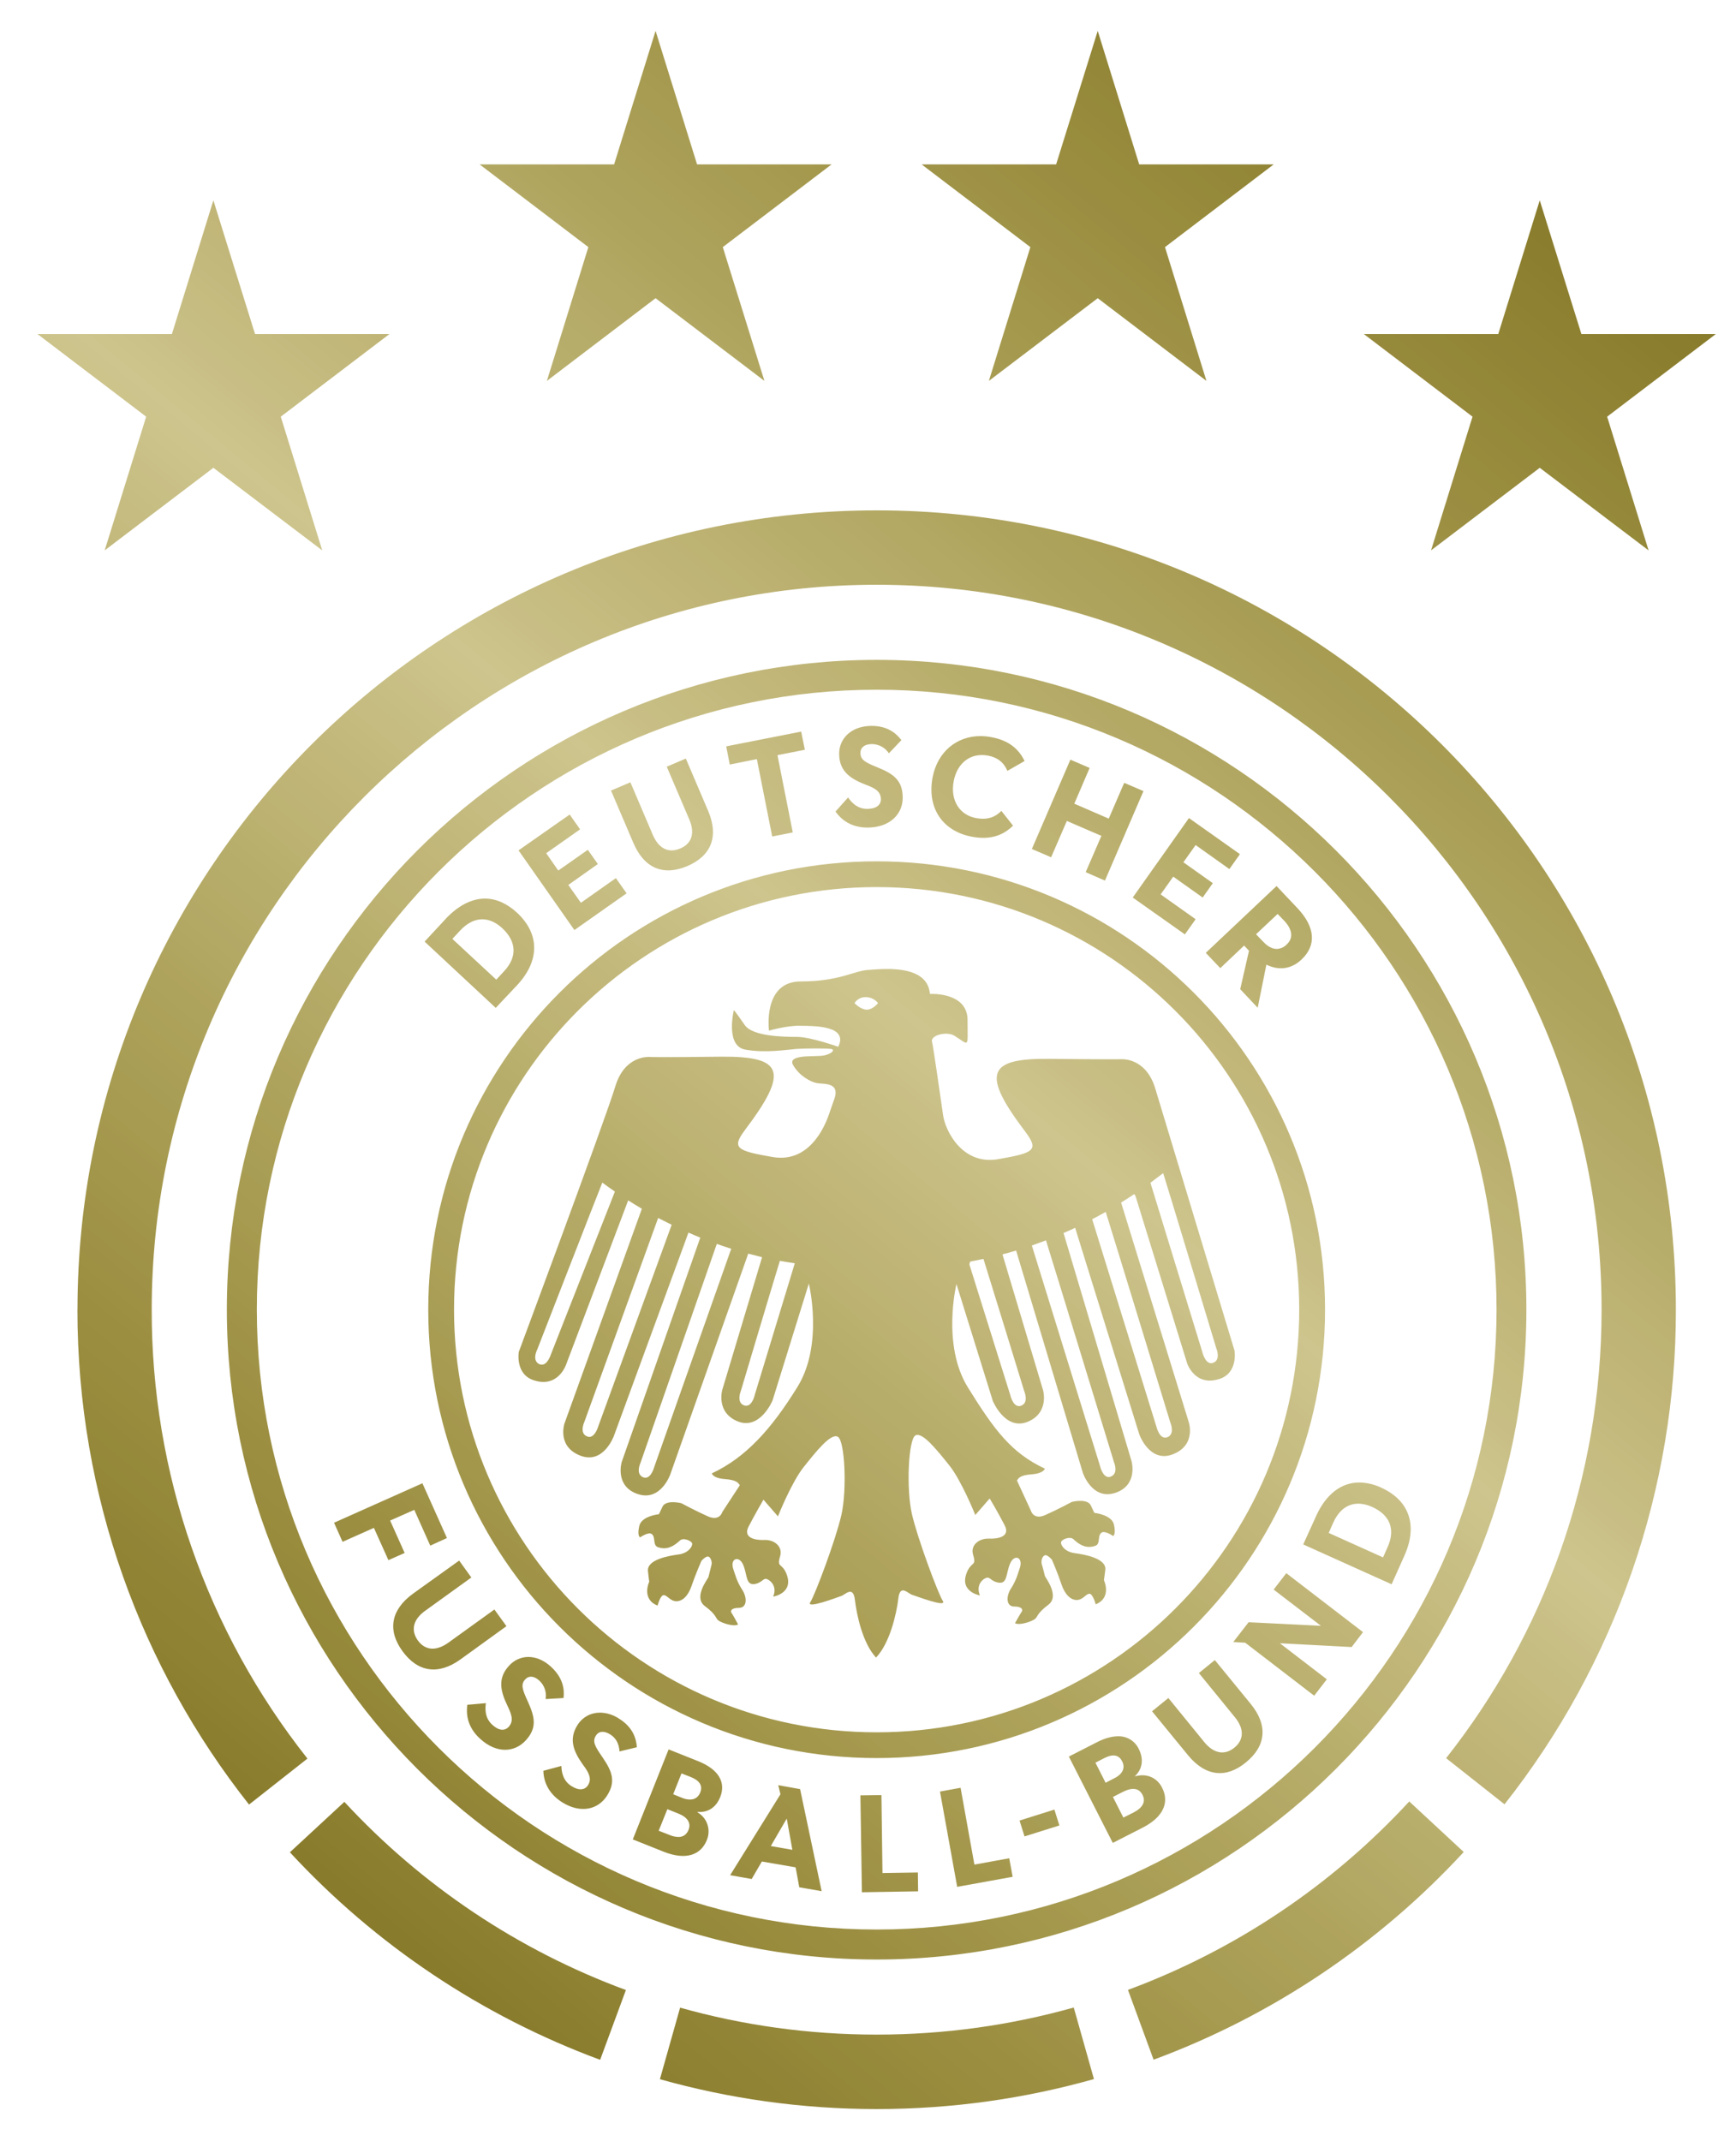 <svg height="351.188" viewBox="0 0 44.875 55.202" width="284.747" xmlns="http://www.w3.org/2000/svg" xmlns:xlink="http://www.w3.org/1999/xlink"><clipPath id="e"><path d="M504 31h49v60h-49z"/></clipPath><clipPath id="f"><path d="M533.88 34.855h-3.875l3.133 2.383-1.196 3.855 3.137-2.383 3.133 2.383-1.195-3.855 3.132-2.383h-3.875l-1.195-3.848zm-12.738 0h-3.875l3.133 2.383-1.195 3.855 3.132-2.383 3.137 2.383-1.2-3.855 3.134-2.383h-3.875l-1.196-3.848zm25.48 4.887h-3.875l3.133 2.382-1.195 3.852 3.132-2.379 3.137 2.38-1.195-3.853 3.133-2.382h-3.875l-1.2-3.852zm-38.223 0h-3.875l3.133 2.382-1.195 3.852 3.132-2.379 3.137 2.38-1.195-3.853 3.133-2.382h-3.875l-1.2-3.852zm-2.723 28.113c0 5.386 1.848 10.34 4.946 14.262l1.683-1.325a20.787 20.787 0 0 1-4.488-12.938c0-11.535 9.352-20.887 20.891-20.887 11.535 0 20.891 9.352 20.891 20.887 0 4.88-1.676 9.372-4.48 12.926l1.683 1.329a22.954 22.954 0 0 0 4.938-14.254c0-12.72-10.312-23.031-23.031-23.031s-23.031 10.312-23.031 23.03m4.304 0c0 10.329 8.403 18.728 18.727 18.728s18.723-8.399 18.723-18.727c0-10.324-8.398-18.723-18.723-18.723s-18.727 8.398-18.727 18.723m.864 0c0-9.848 8.015-17.863 17.863-17.863 9.847 0 17.863 8.015 17.863 17.863 0 9.851-8.016 17.863-17.863 17.863-9.852 0-17.863-8.012-17.863-17.863m17.684-16.82c-.543.011-.91.355-.903.816.008.504.336.71.758.875.316.113.441.219.445.418.004.164-.125.277-.382.281-.305.008-.477-.203-.563-.328l-.363.406c.152.215.437.47.945.461.637-.011 1-.398.992-.875-.008-.484-.258-.668-.715-.855-.367-.149-.503-.219-.503-.422 0-.156.12-.25.32-.254a.593.593 0 0 1 .5.266l.36-.38c-.16-.21-.41-.41-.864-.41h-.027m-4.157.59.102.524.781-.156.442 2.23.593-.117-.441-2.227.789-.156-.106-.523zm5.946.899c-.164.883.293 1.55 1.144 1.707.543.101.902-.055 1.176-.32l-.336-.426c-.168.168-.379.27-.73.207-.48-.09-.747-.516-.645-1.063.102-.535.496-.828.984-.738.278.05.465.2.563.441l.496-.285c-.168-.347-.457-.597-.961-.687a1.688 1.688 0 0 0-.309-.031c-.691 0-1.242.457-1.382 1.195m-7.66-.313.648 1.516c.172.398.074.7-.258.84-.336.144-.621.008-.793-.395l-.644-1.511-.559.238.644 1.508c.313.734.868.96 1.555.668.695-.297.91-.86.602-1.586l-.645-1.512zm10.522 2.371.555.239.453-1.047.996.43-.453 1.046.555.243 1.11-2.579-.555-.238-.446 1.031-.992-.43.442-1.03-.555-.239zm-14.793.04 1.61 2.296 1.504-1.058-.309-.438-1.008.711-.363-.515.852-.602-.29-.41-.851.598-.348-.5.977-.688-.3-.426zm17.7 1.359 1.503 1.062.309-.437-1.008-.715.363-.512.848.602.293-.414-.848-.602.352-.496.973.692.304-.43-1.469-1.04zm-20.302 11.875c0 7.137 5.786 12.922 12.922 12.922s12.922-5.785 12.922-12.922c0-7.133-5.785-12.918-12.922-12.918s-12.922 5.785-12.922 12.918m.743 0c0-6.723 5.453-12.176 12.18-12.176 6.722 0 12.176 5.453 12.176 12.176 0 6.726-5.453 12.18-12.176 12.18-6.727 0-12.18-5.453-12.18-12.18m21.664-10.281.418.441.687-.652.14.152-.253 1.106.504.535.25-1.242c.36.176.718.133 1.015-.149.438-.414.387-.941-.117-1.476l-.605-.64zm1.648-.328-.2-.207.622-.586.2.207c.233.254.253.496.062.672a.407.407 0 0 1-.286.129c-.128 0-.265-.07-.398-.215m-23.547-.656-.613.66 2.05 1.91.618-.656c.656-.707.652-1.477-.008-2.09-.29-.266-.602-.403-.918-.403-.38 0-.77.196-1.13.579m.188.582.227-.243c.383-.41.824-.425 1.215-.062.406.379.433.828.047 1.238l-.223.242zm11.98.894c-.414.028-.832.332-1.941.332-1.106 0-.914 1.418-.914 1.418s.516-.152.906-.14c.387.007 1.39-.012 1.09.605 0 0-.805-.285-1.184-.285-.379 0-1.285-.012-1.511-.34-.227-.332-.313-.434-.313-.434s-.258 1.04.332 1.141c.586.106 1.192 0 1.473-.02.285-.019.844-.019.992 0 .152.02-.008.18-.3.2-.294.02-.966-.028-.786.273.18.305.492.473.68.512.191.039.71-.047.484.512l-.129.37c-.144.427-.601 1.427-1.633 1.247-1.035-.18-1.187-.254-.789-.785 1.27-1.68 1.102-2.121-.687-2.106-1.848.024-2.078.008-2.078.008s-.703-.055-.973.84c-.32 1.043-2.785 7.66-2.785 7.66s-.11.64.43.816c.703.235.933-.449.933-.449l1.79-4.734c.132.082.26.164.394.242l-2.23 6.187s-.231.684.488.938c.648.223.937-.582.937-.582l2.148-5.856c.114.047.227.098.34.145l-2.265 6.469s-.207.691.46.918.942-.567.942-.567l2.246-6.36c.133.036.266.071.395.103v.011l-1.145 3.817s-.187.652.453.906c.645.25.997-.606.997-.606l1.046-3.367s.43 1.754-.328 2.977c-.754 1.223-1.496 2.039-2.468 2.492 0 0 .027.14.378.164.356.027.38.117.43.176l-.504.77s-.074.28-.418.128c-.34-.152-.765-.379-.765-.379s-.442-.113-.543.102l-.102.215s-.504.05-.566.34c-.067.289.023.328.023.328s.23-.16.328-.102c.133.082.024.324.184.383.281.102.488-.055.637-.191.097-.094.34.011.351.086.016.078-.101.277-.39.316-.29.039-.918.148-.883.48.03.274.035.301.039.301-.004.004-.239.504.238.692 0 0 .078-.301.176-.301.101 0 .191.176.367.176s.34-.153.441-.454c.102-.304.278-.707.278-.707s.125-.148.203-.125c.074.024.113.165.086.25-.024.09-.074.293-.086.344-.016.047-.442.578-.102.832.34.25.305.352.39.414.087.067.442.192.567.114 0 0-.148-.278-.187-.329-.04-.046-.027-.148.21-.148.243 0 .243-.305.09-.531-.148-.227-.203-.446-.253-.594-.098-.297.172-.402.293-.102.117.297.07.579.328.54.191-.032.238-.16.328-.149.086.016.336.188.203.512 0 0 .59-.094.39-.637-.132-.355-.296-.176-.19-.527.081-.278-.165-.48-.454-.469-.273.012-.625-.063-.453-.39.18-.348.426-.77.426-.77l.418.48s.39-.984.746-1.426c.351-.44.781-.984.98-.867.203.11.266 1.535.102 2.254s-.758 2.297-.895 2.512c-.14.21.782-.14.895-.18.113-.035.34-.312.39.117.051.426.22 1.243.61 1.66l.008-.011c.39-.414.582-1.258.633-1.688.047-.43.273-.152.39-.113.114.035 1.036.39.89.176-.136-.215-.726-1.793-.89-2.508-.164-.719-.101-2.144.102-2.258.2-.113.629.43.98.867.352.442.746 1.426.746 1.426l.415-.476s.25.418.43.77c.171.327-.18.398-.454.386-.293-.008-.539.195-.453.469.105.351-.059.172-.191.531-.2.539.386.637.386.637-.133-.328.117-.5.207-.512.09-.012.133.113.328.144.258.04.211-.242.329-.535.12-.304.386-.199.289.102-.051.148-.102.363-.25.59-.153.226-.153.531.085.531.239 0 .254.102.215.152-.039.051-.191.328-.191.328.129.075.48-.05.57-.117.086-.062.051-.16.39-.414.34-.254-.089-.781-.1-.832a6.706 6.706 0 0 0-.09-.34c-.024-.09.011-.226.09-.254.074-.023.202.125.202.125s.176.407.274.707c.101.305.27.457.441.457.18 0 .266-.18.367-.18s.18.305.18.305c.473-.19.242-.687.238-.695l.04-.3c.035-.329-.594-.442-.887-.481-.29-.04-.403-.238-.39-.313.01-.078.253-.18.355-.09.148.137.351.294.636.192.157-.055.047-.3.184-.383.098-.058.328.102.328.102s.086-.04.023-.328-.566-.34-.566-.34l-.101-.215c-.102-.211-.543-.102-.543-.102s-.43.23-.77.38c-.34.152-.414-.126-.414-.126l-.402-.87c.047-.063.074-.15.425-.177.352-.027.38-.164.38-.164-.97-.453-1.462-1.12-2.22-2.343-.757-1.223-.328-2.977-.328-2.977l1.047 3.367s.352.86.996.606c.641-.254.454-.91.454-.91l-1.168-3.907v-.011c.128-.032.257-.07.39-.11l1.926 6.414s.27.793.937.567.461-.922.461-.922l-1.957-6.563c.11-.047.223-.097.336-.152v.008l1.848 5.949s.29.805.934.582c.718-.254.492-.934.492-.934l-1.95-6.328v-.004c.126-.078.25-.156.376-.242.039.04.046.082.046.082l1.481 4.797s.227.68.934.445c.539-.175.43-.816.43-.816s-1.97-6.516-2.286-7.559c-.273-.894-.973-.836-.973-.836s-.23.008-2.082-.011c-1.785-.02-1.957.426-.687 2.101.402.536.246.61-.785.79-1.035.18-1.528-.829-1.586-1.274-.063-.445-.29-2.023-.317-2.102-.066-.187.418-.328.653-.175.433.273.37.363.37-.457s-1.085-.754-1.085-.754c-.05-.614-.71-.719-1.238-.719-.223 0-.422.02-.543.027m-.047 1.145c-.18-.008-.344-.188-.344-.188s.098-.18.332-.172c.238.008.344.172.344.172s-.145.188-.32.188h-.012m9.68 9.87-1.497-4.882c.122-.09.243-.183.368-.277v.004c.043.117 1.53 5.043 1.53 5.043s.141.332-.089.418a.177.177 0 0 1-.062.011c-.176 0-.25-.316-.25-.316m-19.11.344c-.222-.11-.058-.422-.058-.422s1.703-4.383 1.875-4.809c.121.09.242.176.363.258l-1.844 4.691s-.09.297-.261.297a.18.18 0 0 1-.075-.015m17.785 1.8-1.851-5.976c.133-.067.258-.137.39-.211.13.402 1.864 6.074 1.864 6.074s.14.328-.086.418a.217.217 0 0 1-.066.012c-.18 0-.25-.317-.25-.317m-16.418.278c-.22-.098-.067-.418-.067-.418s1.832-5.067 2.125-5.871l.39.195-2.116 5.809s-.086.304-.258.304a.19.19 0 0 1-.074-.02m14.793.86-1.965-6.355c.133-.047.27-.098.406-.149.215.68 1.96 6.39 1.96 6.39s.142.325-.089.415a.134.134 0 0 1-.062.015c-.18 0-.25-.316-.25-.316m-13.172.32c-.223-.093-.07-.418-.07-.418l2.198-6.304c.141.05.278.097.415.14l-2.22 6.293s-.081.305-.253.305a.153.153 0 0 1-.07-.016m10.586-2.363-1.168-3.73s-.028-.051.015-.121c.121-.024.25-.047.379-.075.074.227 1.176 3.813 1.176 3.813s.14.328-.086.414a.138.138 0 0 1-.066.015c-.18 0-.25-.316-.25-.316m-7.676.293c-.227-.09-.09-.414-.09-.414s.887-2.977 1.125-3.75c.148.027.293.05.43.07l-1.153 3.79s-.066.316-.25.316a.194.194 0 0 1-.062-.012m16.488 3.191-.371.817 2.547 1.148.367-.82c.394-.875.144-1.598-.668-1.965a1.55 1.55 0 0 0-.629-.148c-.52 0-.961.336-1.246.968m.363.485.133-.3c.23-.509.64-.665 1.125-.446.504.23.672.64.441 1.152l-.132.3zm-28.664-.293.246.55.903-.402.418.93.468-.207-.418-.934.696-.308.46 1.031.481-.219-.707-1.578zm2.277 2.043c-.64.465-.742 1.055-.308 1.652.441.613 1.035.703 1.676.242l1.324-.957-.348-.48-1.328.957c-.351.25-.668.226-.879-.067-.207-.292-.137-.605.215-.855l1.328-.957-.351-.488zm24.801-.117 1.356 1.039-.004.004-2.074-.102-.442.57.344.02 1.988 1.527.364-.472-1.348-1.036.004-.003 2.059.109.328-.43-2.211-1.699zm-22.035 2.195c-.34.367-.242.742-.046 1.152.148.297.168.461.035.61-.114.12-.282.113-.469-.059-.227-.203-.207-.473-.188-.625l-.535.047c-.035.262-.004.64.371.98.47.43.989.399 1.313.047.324-.355.27-.66.066-1.11-.164-.358-.218-.503-.078-.651.106-.114.258-.098.406.039a.59.59 0 0 1 .18.53l.516-.03c.031-.266-.02-.586-.363-.903-.204-.187-.434-.281-.649-.281a.747.747 0 0 0-.559.254m19.88.21 1.035 1.27c.277.336.265.653-.012.88-.277.226-.594.175-.867-.16l-1.035-1.27-.47.382 1.036 1.266c.504.613 1.098.676 1.668.207.586-.476.637-1.074.14-1.684l-1.035-1.265zm-17.907 1.497c-.265.422-.105.773.157 1.144.203.266.25.426.144.594-.09.137-.258.16-.472.024-.258-.16-.29-.43-.293-.582l-.52.14c.008.266.11.63.535.903.54.34 1.047.214 1.301-.188.258-.406.148-.695-.129-1.101-.226-.325-.3-.461-.191-.63.082-.132.238-.14.406-.035.227.141.262.356.273.493l.5-.121c-.02-.266-.12-.579-.515-.825a1.018 1.018 0 0 0-.547-.172c-.266 0-.5.125-.649.356m14.97.496-.81.414 1.266 2.488.864-.441c.601-.309.77-.734.558-1.148-.164-.329-.496-.415-.777-.329l-.004-.007c.191-.184.27-.457.11-.778a.638.638 0 0 0-.598-.37c-.176 0-.38.054-.61.171m-.043.59.258-.133c.246-.125.418-.094.512.094.094.183.02.363-.219.484l-.258.133zm.504.988.29-.148c.273-.137.464-.106.562.086.098.191.015.367-.254.507l-.297.149zm-13.836 1.223.903.36c.629.245 1.058.09 1.23-.34a.637.637 0 0 0-.27-.801l.005-.012c.265.023.52-.098.652-.43.164-.414-.035-.793-.645-1.035l-.843-.336zm1.434-1.192-.27-.109.239-.601.27.105c.257.105.347.25.269.45-.055.128-.153.198-.293.198a.582.582 0 0 1-.215-.043m-.379 1.063-.309-.121.25-.621.301.12c.285.11.387.278.309.477-.055.133-.153.204-.293.204a.709.709 0 0 1-.258-.059m3.2-1.172-1.45 2.332.621.11.293-.504.973.168.105.574.645.113-.621-2.941-.63-.114zm-.278 1.492.453-.781h.008l.16.89zm4.875-1.57.496 2.746 1.598-.289-.098-.535-1.004.183-.398-2.214zm-2.293.11.043 2.792 1.62-.027-.007-.543-1.02.016-.03-2.246zm7.71 5.605.739 2.012a23.059 23.059 0 0 0 8.938-5.985l-1.57-1.457a20.924 20.924 0 0 1-8.106 5.43m-24.152-3.965a23.052 23.052 0 0 0 8.941 5.98l.742-2.011a20.892 20.892 0 0 1-8.113-5.422zm21.027-.914.144.457 1.004-.316-.144-.457zm-4.117 6.168c-1.965 0-3.864-.27-5.665-.777l-.582 2.062c1.985.559 4.082.86 6.246.86 2.172 0 4.27-.301 6.262-.864l-.582-2.062c-1.805.508-3.71.781-5.68.781"/></clipPath><linearGradient id="g" gradientTransform="scale(60.1) rotate(-51 5.656 -8.2)" gradientUnits="userSpaceOnUse" x1="-.168" x2="1.113"><stop offset="0" stop-color="#887b2c"/><stop offset=".125" stop-color="#887b2c"/><stop offset=".133" stop-color="#897b2c"/><stop offset=".137" stop-color="#8a7c2d"/><stop offset=".141" stop-color="#8a7d2d"/><stop offset=".145" stop-color="#8b7e2e"/><stop offset=".148" stop-color="#8c7e2f"/><stop offset=".152" stop-color="#8c7f30"/><stop offset=".156" stop-color="#8d8030"/><stop offset=".16" stop-color="#8e8131"/><stop offset=".164" stop-color="#8f8232"/><stop offset=".168" stop-color="#8f8233"/><stop offset=".172" stop-color="#908334"/><stop offset=".176" stop-color="#918334"/><stop offset=".18" stop-color="#918435"/><stop offset=".184" stop-color="#928436"/><stop offset=".188" stop-color="#928537"/><stop offset=".191" stop-color="#938637"/><stop offset=".195" stop-color="#948738"/><stop offset=".199" stop-color="#948839"/><stop offset=".203" stop-color="#95883a"/><stop offset=".207" stop-color="#95893a"/><stop offset=".211" stop-color="#96893b"/><stop offset=".215" stop-color="#978a3c"/><stop offset=".219" stop-color="#988b3c"/><stop offset=".223" stop-color="#998c3d"/><stop offset=".227" stop-color="#998c3e"/><stop offset=".23" stop-color="#9a8d3f"/><stop offset=".234" stop-color="#9a8d40"/><stop offset=".238" stop-color="#9b8e41"/><stop offset=".242" stop-color="#9b8e41"/><stop offset=".246" stop-color="#9c8f42"/><stop offset=".25" stop-color="#9d9043"/><stop offset=".254" stop-color="#9e9144"/><stop offset=".258" stop-color="#9e9145"/><stop offset=".262" stop-color="#9f9246"/><stop offset=".266" stop-color="#9f9347"/><stop offset=".27" stop-color="#a09348"/><stop offset=".273" stop-color="#a19448"/><stop offset=".277" stop-color="#a19549"/><stop offset=".281" stop-color="#a2964a"/><stop offset=".285" stop-color="#a3974b"/><stop offset=".289" stop-color="#a3974c"/><stop offset=".293" stop-color="#a4984d"/><stop offset=".297" stop-color="#a5984e"/><stop offset=".301" stop-color="#a69a4f"/><stop offset=".305" stop-color="#a69b50"/><stop offset=".309" stop-color="#a79b51"/><stop offset=".313" stop-color="#a79c52"/><stop offset=".316" stop-color="#a89c53"/><stop offset=".32" stop-color="#a89d54"/><stop offset=".324" stop-color="#a99e55"/><stop offset=".328" stop-color="#aa9e56"/><stop offset=".332" stop-color="#ab9f57"/><stop offset=".336" stop-color="#aca057"/><stop offset=".34" stop-color="#aca159"/><stop offset=".344" stop-color="#ada15a"/><stop offset=".348" stop-color="#ada25b"/><stop offset=".352" stop-color="#aea35c"/><stop offset=".355" stop-color="#aea35d"/><stop offset=".359" stop-color="#afa35e"/><stop offset=".363" stop-color="#b0a55f"/><stop offset=".367" stop-color="#b1a661"/><stop offset=".371" stop-color="#b1a762"/><stop offset=".375" stop-color="#b2a863"/><stop offset=".379" stop-color="#b3a864"/><stop offset=".383" stop-color="#b3a865"/><stop offset=".387" stop-color="#b4aa66"/><stop offset=".391" stop-color="#b5ab67"/><stop offset=".395" stop-color="#b6ab68"/><stop offset=".398" stop-color="#b6ac69"/><stop offset=".402" stop-color="#b7ad6a"/><stop offset=".406" stop-color="#b7ad6b"/><stop offset=".41" stop-color="#b8ae6c"/><stop offset=".414" stop-color="#b9af6d"/><stop offset=".418" stop-color="#bab06e"/><stop offset=".422" stop-color="#bbb16f"/><stop offset=".426" stop-color="#bcb171"/><stop offset=".43" stop-color="#bdb272"/><stop offset=".434" stop-color="#bdb373"/><stop offset=".438" stop-color="#beb374"/><stop offset=".441" stop-color="#beb475"/><stop offset=".445" stop-color="#bfb476"/><stop offset=".449" stop-color="#c0b577"/><stop offset=".453" stop-color="#c1b678"/><stop offset=".457" stop-color="#c2b779"/><stop offset=".461" stop-color="#c2b77a"/><stop offset=".465" stop-color="#c3b87b"/><stop offset=".469" stop-color="#c3b97c"/><stop offset=".473" stop-color="#c4ba7e"/><stop offset=".477" stop-color="#c5bb7f"/><stop offset=".48" stop-color="#c6bb80"/><stop offset=".484" stop-color="#c6bc82"/><stop offset=".488" stop-color="#c6bd83"/><stop offset=".492" stop-color="#c7be84"/><stop offset=".496" stop-color="#c8bf85"/><stop offset=".5" stop-color="#c9bf86"/><stop offset=".504" stop-color="#cac188"/><stop offset=".508" stop-color="#cbc28a"/><stop offset=".512" stop-color="#ccc38b"/><stop offset=".516" stop-color="#cdc48c"/><stop offset=".52" stop-color="#cdc48d"/><stop offset=".523" stop-color="#cdc58d"/><stop offset=".527" stop-color="#cdc48c"/><stop offset=".531" stop-color="#ccc38b"/><stop offset=".535" stop-color="#cbc28a"/><stop offset=".539" stop-color="#cac188"/><stop offset=".543" stop-color="#c9bf86"/><stop offset=".547" stop-color="#c8be85"/><stop offset=".551" stop-color="#c7be84"/><stop offset=".555" stop-color="#c6bd83"/><stop offset=".559" stop-color="#c6bc82"/><stop offset=".563" stop-color="#c6bc80"/><stop offset=".566" stop-color="#c5bb7f"/><stop offset=".57" stop-color="#c4b97e"/><stop offset=".574" stop-color="#c3b97c"/><stop offset=".578" stop-color="#c3b87b"/><stop offset=".582" stop-color="#c2b77a"/><stop offset=".586" stop-color="#c2b779"/><stop offset=".59" stop-color="#c1b678"/><stop offset=".594" stop-color="#c0b577"/><stop offset=".598" stop-color="#bfb476"/><stop offset=".602" stop-color="#beb475"/><stop offset=".605" stop-color="#beb374"/><stop offset=".609" stop-color="#bdb372"/><stop offset=".613" stop-color="#bdb272"/><stop offset=".617" stop-color="#bcb171"/><stop offset=".621" stop-color="#bbb06f"/><stop offset=".625" stop-color="#baaf6e"/><stop offset=".629" stop-color="#b9af6d"/><stop offset=".633" stop-color="#b8ae6c"/><stop offset=".637" stop-color="#b7ad6b"/><stop offset=".641" stop-color="#b7ad6a"/><stop offset=".645" stop-color="#b6ac69"/><stop offset=".648" stop-color="#b6ab68"/><stop offset=".652" stop-color="#b5aa67"/><stop offset=".656" stop-color="#b4a966"/><stop offset=".66" stop-color="#b3a965"/><stop offset=".664" stop-color="#b3a864"/><stop offset=".668" stop-color="#b2a863"/><stop offset=".672" stop-color="#b1a762"/><stop offset=".676" stop-color="#b1a660"/><stop offset=".68" stop-color="#b0a55f"/><stop offset=".684" stop-color="#afa45e"/><stop offset=".688" stop-color="#aea35d"/><stop offset=".691" stop-color="#aea35c"/><stop offset=".695" stop-color="#ada25b"/><stop offset=".699" stop-color="#ada25a"/><stop offset=".703" stop-color="#aca159"/><stop offset=".707" stop-color="#aca058"/><stop offset=".711" stop-color="#ab9f57"/><stop offset=".715" stop-color="#aa9e56"/><stop offset=".719" stop-color="#a99d55"/><stop offset=".723" stop-color="#a89d54"/><stop offset=".727" stop-color="#a89c53"/><stop offset=".73" stop-color="#a79c52"/><stop offset=".734" stop-color="#a79b51"/><stop offset=".738" stop-color="#a69a50"/><stop offset=".742" stop-color="#a5994f"/><stop offset=".746" stop-color="#a5994e"/><stop offset=".75" stop-color="#a4984d"/><stop offset=".754" stop-color="#a3974c"/><stop offset=".758" stop-color="#a3974c"/><stop offset=".762" stop-color="#a2964a"/><stop offset=".766" stop-color="#a29549"/><stop offset=".77" stop-color="#a19449"/><stop offset=".773" stop-color="#a09348"/><stop offset=".777" stop-color="#9f9347"/><stop offset=".781" stop-color="#9f9246"/><stop offset=".785" stop-color="#9e9145"/><stop offset=".789" stop-color="#9d9145"/><stop offset=".793" stop-color="#9d9043"/><stop offset=".797" stop-color="#9c8f42"/><stop offset=".801" stop-color="#9b8e42"/><stop offset=".805" stop-color="#9a8d41"/><stop offset=".809" stop-color="#9a8d40"/><stop offset=".813" stop-color="#9a8d3f"/><stop offset=".816" stop-color="#998c3e"/><stop offset=".82" stop-color="#988c3d"/><stop offset=".824" stop-color="#988b3c"/><stop offset=".828" stop-color="#978a3c"/><stop offset=".832" stop-color="#96893b"/><stop offset=".836" stop-color="#95893a"/><stop offset=".84" stop-color="#95883a"/><stop offset=".844" stop-color="#948739"/><stop offset=".848" stop-color="#938738"/><stop offset=".852" stop-color="#938637"/><stop offset=".855" stop-color="#928536"/><stop offset=".859" stop-color="#928436"/><stop offset=".863" stop-color="#918435"/><stop offset=".867" stop-color="#918335"/><stop offset=".871" stop-color="#908334"/><stop offset=".875" stop-color="#8f8233"/><stop offset=".879" stop-color="#8e8132"/><stop offset=".883" stop-color="#8e8131"/><stop offset=".887" stop-color="#8d8031"/><stop offset=".891" stop-color="#8c7f30"/><stop offset=".895" stop-color="#8c7e2f"/><stop offset=".898" stop-color="#8b7e2e"/><stop offset=".902" stop-color="#8a7d2d"/><stop offset=".906" stop-color="#8a7d2d"/><stop offset=".91" stop-color="#897c2c"/><stop offset=".914" stop-color="#897c2c"/><stop offset=".922" stop-color="#897c2c"/><stop offset=".938" stop-color="#897c2c"/><stop offset="1" stop-color="#897c2c"/></linearGradient><g fill="#fff" transform="translate(-513.82 -43.229)"><use height="100%" width="100%" x="59.342" xlink:href="#a" y="797.822"/><use height="100%" width="100%" x="40.788" xlink:href="#a" y="812.822"/><use height="100%" width="100%" x="559.297" xlink:href="#b" y="630.353"/><use height="100%" width="100%" x="565.995" xlink:href="#b" y="630.353"/><use height="100%" width="100%" x="572.693" xlink:href="#c" y="684.073"/><use height="100%" width="100%" x="572.693" xlink:href="#c" y="695.573"/><use height="100%" width="100%" x="572.693" xlink:href="#c" y="707.073"/><use height="100%" width="100%" x="572.897" xlink:href="#d" y="321.05"/><use height="100%" width="100%" x="572.887" xlink:href="#d" y="321.05"/><use height="100%" width="100%" x="572.887" xlink:href="#d" y="343.05"/><use height="100%" width="100%" x="572.887" xlink:href="#d" y="343.05"/></g><g clip-path="url(#e)" stroke-width=".092" transform="translate(-451.59 -27.087) scale(.897)"><g clip-path="url(#f)"><path d="m475.24 67.172 58.5 47.371 48.441-59.82-58.496-47.371z" fill="url(#g)"/></g></g></svg>